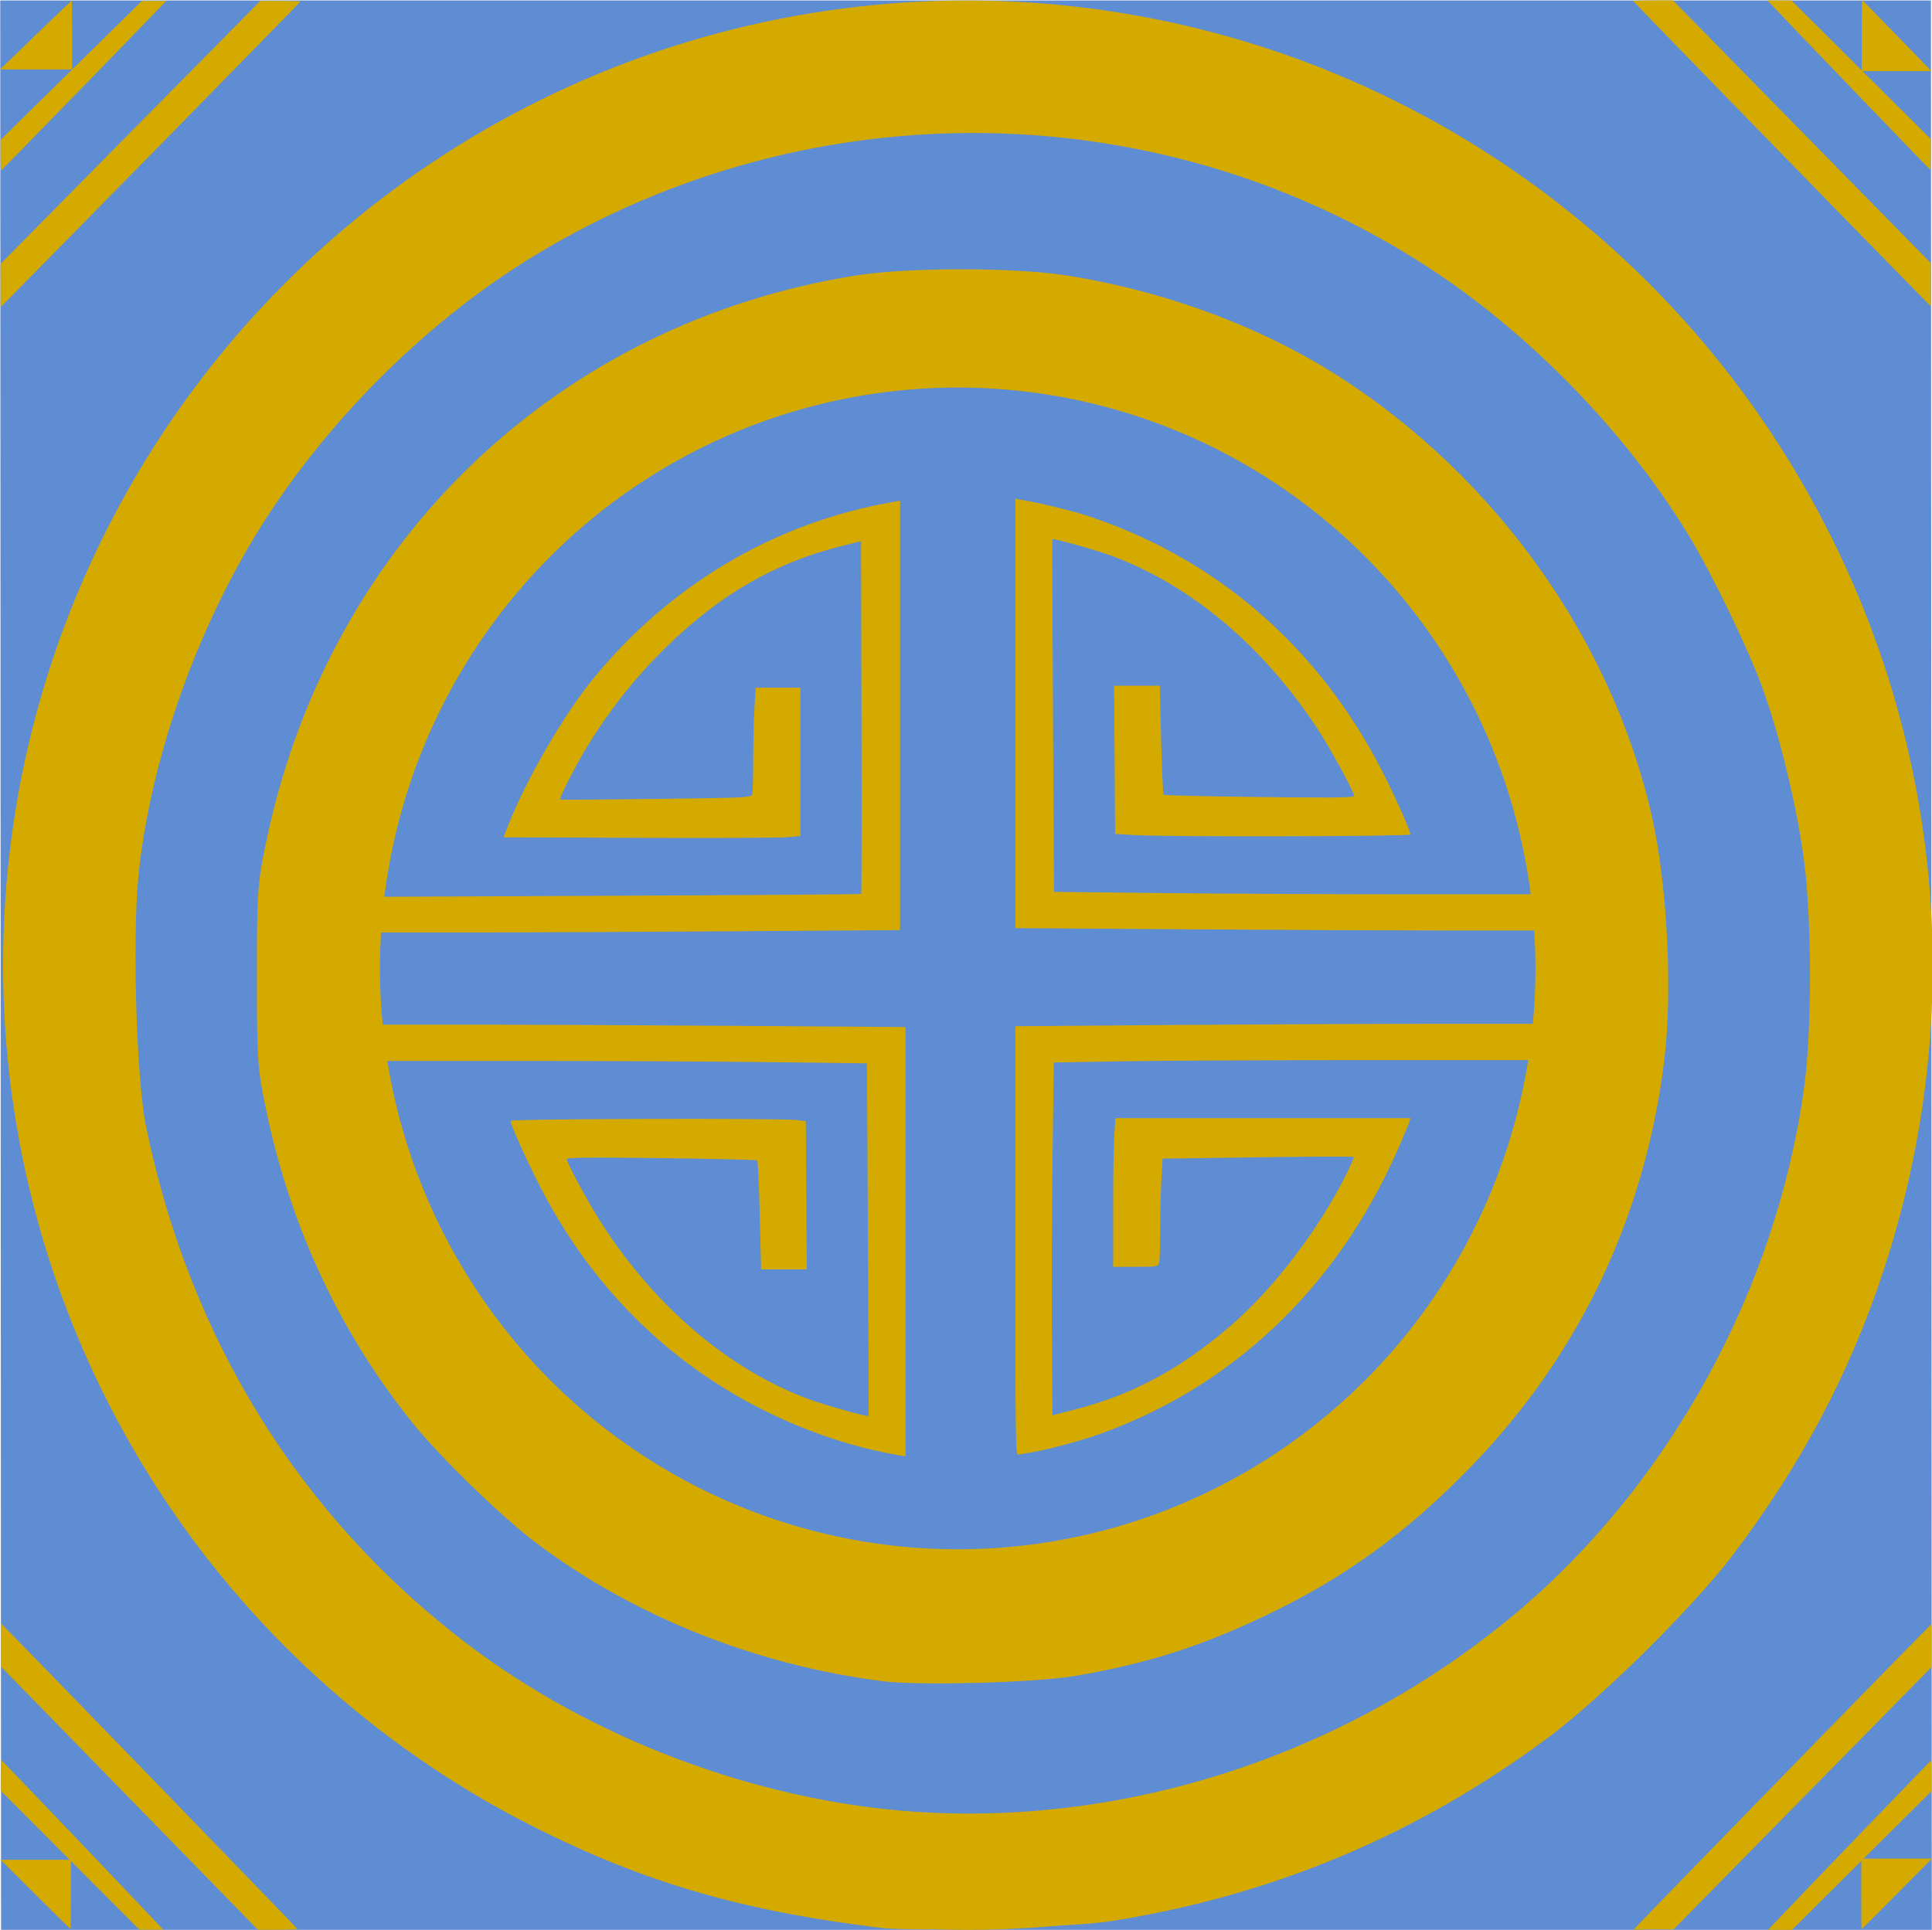 <?xml version="1.0" encoding="UTF-8" standalone="no"?>
<!-- Created with Inkscape (http://www.inkscape.org/) -->

<svg
   xmlns:dc="http://purl.org/dc/elements/1.1/"
   xmlns:cc="http://creativecommons.org/ns#"
   xmlns:rdf="http://www.w3.org/1999/02/22-rdf-syntax-ns#"
   xmlns:svg="http://www.w3.org/2000/svg"
   xmlns="http://www.w3.org/2000/svg"
   xmlns:sodipodi="http://sodipodi.sourceforge.net/DTD/sodipodi-0.dtd"
   xmlns:inkscape="http://www.inkscape.org/namespaces/inkscape"
   width="100.067mm"
   height="99.98mm"
   viewBox="0 0 100.067 99.98"
   version="1.1"
   id="svg8"
   sodipodi:docname="backgroundPattern.svg"
   inkscape:version="0.92.1 r15371">
  <defs
     id="defs2">
    <inkscape:path-effect
       effect="spiro"
       id="path-effect125"
       is_visible="true" />
    <inkscape:path-effect
       effect="spiro"
       id="path-effect121"
       is_visible="true" />
  </defs>
  <sodipodi:namedview
     id="base"
     pagecolor="#ffffff"
     bordercolor="#666666"
     borderopacity="1.0"
     inkscape:pageopacity="0.0"
     inkscape:pageshadow="2"
     inkscape:zoom="1.4142136"
     inkscape:cx="188.54996"
     inkscape:cy="223.43119"
     inkscape:document-units="mm"
     inkscape:current-layer="layer4"
     showgrid="false"
     inkscape:window-width="1536"
     inkscape:window-height="801"
     inkscape:window-x="-8"
     inkscape:window-y="-8"
     inkscape:window-maximized="1" />
  <g
     inkscape:groupmode="layer"
     id="layer2"
     inkscape:label="Base Square"
     transform="translate(-0.049,-197.105)">
    <rect
       style="display:inline;fill:#5f8dd3;fill-opacity:1;stroke-width:1.459"
       id="rect14"
       width="100.001"
       height="99.955"
       x="-0.021"
       y="197.13"
       transform="skewX(0.024)"
       inkscape:export-xdpi="96"
       inkscape:export-ydpi="96" />
    <path
       style="fill:#d4aa00;fill-opacity:1;stroke-width:0.068"
       d="m 0.075,205.148 v -0.793 l 3.662,-3.602 3.662,-3.602 h 0.629 0.629 l -0.401,0.419 c -1.311,1.371 -8.128,8.371 -8.152,8.371 -0.016,0 -0.029,-0.357 -0.029,-0.793 z"
       id="path208"
       inkscape:connector-curvature="0"
       inkscape:export-xdpi="96"
       inkscape:export-ydpi="96" />
    <path
       style="fill:#d4aa00;fill-opacity:1;stroke-width:0.067"
       d="m 0.075,211.899 v -1.121 l 6.729,-6.814 6.729,-6.814 h 1.037 c 0.571,0 1.037,0.017 1.037,0.037 0,0.031 -12.507,12.786 -14.833,15.128 l -0.699,0.704 z"
       id="path210"
       inkscape:connector-curvature="0"
       inkscape:export-xdpi="96"
       inkscape:export-ydpi="96" />
    <path
       style="fill:#d4aa00;fill-opacity:1;stroke-width:0.073"
       d="m 1.897,198.919 c 1.016,-0.981 1.857,-1.783 1.867,-1.783 0.01,0 0.019,0.802 0.019,1.783 v 1.783 H 1.916 0.049 Z"
       id="path214"
       inkscape:connector-curvature="0"
       inkscape:export-xdpi="96"
       inkscape:export-ydpi="96" />
    <path
       style="display:inline;fill:#d4aa00;fill-opacity:1;stroke-width:0.067"
       d="m 100.056,205.107 v -0.792 l -3.612,-3.595 -3.612,-3.595 h -0.621 -0.621 l 0.396,0.419 c 1.293,1.369 8.017,8.356 8.041,8.356 0.016,0 0.029,-0.356 0.029,-0.792 z"
       id="path208-5"
       inkscape:connector-curvature="0"
       inkscape:export-xdpi="96"
       inkscape:export-ydpi="96" />
    <path
       style="display:inline;fill:#d4aa00;fill-opacity:1;stroke-width:0.067"
       d="m 100.056,211.858 v -1.119 l -6.678,-6.807 -6.678,-6.807 h -1.029 c -0.566,0 -1.029,0.017 -1.029,0.037 0,0.031 12.413,12.773 14.721,15.112 l 0.694,0.703 z"
       id="path210-0"
       inkscape:connector-curvature="0"
       inkscape:export-xdpi="96"
       inkscape:export-ydpi="96" />
    <path
       style="display:inline;fill:#d4aa00;fill-opacity:1;stroke-width:0.073"
       d="m 98.301,198.948 c -0.984,-1.014 -1.797,-1.843 -1.808,-1.843 -0.01,0 -0.018,0.829 -0.018,1.843 v 1.843 h 1.808 1.808 z"
       id="path214-5"
       inkscape:connector-curvature="0"
       inkscape:export-xdpi="96"
       inkscape:export-ydpi="96" />
    <path
       style="display:inline;fill:#d4aa00;fill-opacity:1;stroke-width:0.067"
       d="m 100.09,289.108 v 0.791 l -3.612,3.593 -3.612,3.593 h -0.621 -0.621 l 0.396,-0.418 c 1.293,-1.368 8.017,-8.349 8.041,-8.349 0.016,0 0.029,0.356 0.029,0.791 z"
       id="path208-0"
       inkscape:connector-curvature="0"
       inkscape:export-xdpi="96"
       inkscape:export-ydpi="96" />
    <path
       style="display:inline;fill:#d4aa00;fill-opacity:1;stroke-width:0.067"
       d="m 100.09,282.356 v 1.117 l -6.678,6.793 -6.678,6.793 h -1.029 c -0.566,0 -1.046,0.033 -1.046,0.013 0,-0.03 12.429,-12.796 14.738,-15.13 l 0.694,-0.702 z"
       id="path210-5"
       inkscape:connector-curvature="0"
       sodipodi:nodetypes="ccccssccc"
       inkscape:export-xdpi="96"
       inkscape:export-ydpi="96" />
    <path
       style="display:inline;fill:#d4aa00;fill-opacity:1;stroke-width:0.073"
       d="m 98.302,295.223 c -0.997,1.006 -1.822,1.83 -1.832,1.83 -0.01,0 -0.019,-0.823 -0.019,-1.83 V 293.393 h 1.832 1.832 z"
       id="path214-2"
       inkscape:connector-curvature="0"
       inkscape:export-xdpi="96"
       inkscape:export-ydpi="96" />
    <path
       style="display:inline;fill:#d4aa00;fill-opacity:1;stroke-width:0.067"
       d="m 0.085,289.08 v 0.793 l 3.592,3.602 3.592,3.602 h 0.617 0.617 l -0.393,-0.419 c -1.286,-1.371 -7.973,-8.371 -7.997,-8.371 -0.016,0 -0.028,0.357 -0.028,0.793 z"
       id="path208-1"
       inkscape:connector-curvature="0"
       inkscape:export-xdpi="96"
       inkscape:export-ydpi="96" />
    <path
       style="display:inline;fill:#d4aa00;fill-opacity:1;stroke-width:0.067"
       d="m 0.102,282.329 v 1.121 l 6.651,6.814 6.651,6.814 h 1.025 c 0.564,0 1.025,-0.017 1.025,-0.037 0,-0.031 -12.362,-12.786 -14.661,-15.128 l -0.691,-0.704 z"
       id="path210-4"
       inkscape:connector-curvature="0"
       inkscape:export-xdpi="96"
       inkscape:export-ydpi="96" />
    <path
       style="display:inline;fill:#d4aa00;fill-opacity:1;stroke-width:0.072"
       d="m 1.884,295.251 c 0.991,0.987 1.81,1.795 1.82,1.795 0.01,0 0.019,-0.808 0.019,-1.795 V 293.456 H 1.903 0.082 Z"
       id="path214-0"
       inkscape:connector-curvature="0"
       inkscape:export-xdpi="96"
       inkscape:export-ydpi="96" />
    <path
       style="fill:#d4aa00;fill-opacity:1;stroke-width:0.707"
       d="M 172.286,376.911 C 144,373.463 124.393,367.595 101.8,355.813 62.458,335.298 31.079,300.484 14.328,258.769 -3.308,214.846 -3.339,163.032 14.244,119.262 39.637,56.049 96.003,11.802 163.448,2.138 175.974,0.344 202.859,0.328 215.066,2.109 268.609,9.921 315.72,39.36 345.463,83.594 c 32.812,48.798 41.082,108.951 22.662,164.83 -6.665,20.219 -16.072,37.954 -29.57,55.746 -7.489,9.871 -25.53,27.732 -35.629,35.272 -25.755,19.23 -54.214,31.191 -86.093,36.185 -7.138,1.118 -38.491,2.021 -44.548,1.283 z m 40.659,-23.245 c 37.045,-5.73 70.839,-22.962 95.751,-48.827 22.69,-23.557 37.985,-53.777 44.001,-86.936 1.318,-7.265 1.543,-11.13 1.564,-26.87 0.022,-16.024 -0.18,-19.55 -1.575,-27.459 -3.194,-18.119 -7.2,-30.288 -15.268,-46.389 C 328.797,99.981 321.775,90.063 308.463,76.291 293.953,61.28 280.793,51.57 263.15,42.855 239.674,31.26 216.847,25.944 190.467,25.929 157.666,25.911 126.05,35.378 99.362,53.209 89.105,60.062 82.518,65.646 72.203,76.231 49.681,99.343 35.296,126.707 28.729,158.931 c -3.169,15.553 -3.168,48.146 0.004,63.332 8.089,38.736 29.092,73.155 59.408,97.356 23.592,18.833 55.068,31.629 86.267,35.069 8.135,0.897 29.852,0.321 38.537,-1.023 z"
       id="path41"
       inkscape:connector-curvature="0"
       transform="matrix(0.265,0,0,0.265,0.049,197.105)" />
  </g>
  <g
     inkscape:groupmode="layer"
     id="layer3"
     inkscape:label="Corners"
     transform="translate(-0.049,-197.105)" />
  <g
     inkscape:label="Base Circle"
     inkscape:groupmode="layer"
     id="layer1"
     style="display:inline"
     transform="translate(-0.049,-197.105)">
    <ellipse
       style="fill:#d4aa00;fill-opacity:1;stroke-width:1.496"
       id="path12"
       cx="50.043"
       cy="247.108"
       rx="49.937"
       ry="49.977"
       transform="skewX(0.024)"
       inkscape:export-xdpi="96"
       inkscape:export-ydpi="96" />
  </g>
  <g
     inkscape:groupmode="layer"
     id="layer4"
     inkscape:label="Inner Circle"
     transform="translate(-0.049,-197.105)">
    <ellipse
       style="fill:#5f8dd3;fill-opacity:1;stroke-width:0.266"
       id="path47"
       cx="49.653"
       cy="247.275"
       rx="29.924"
       ry="30.093"
       inkscape:export-xdpi="96"
       inkscape:export-ydpi="96" />
  </g>
  <g
     inkscape:groupmode="layer"
     id="layer5"
     inkscape:label="Inner Details"
     transform="translate(-0.049,-197.105)">
    <path
       style="fill:#d4aa00;fill-opacity:1;stroke-width:0.094"
       d="m 79.722,250.453 c -0.029,0.168 -0.081,0.591 -0.115,0.939 l -0.063,0.634 -9.02,1e-4 c -4.961,7e-5 -10.567,0.028 -12.458,0.062 l -3.437,0.062 -0.064,4.894 c -0.035,2.691 -0.051,6.803 -0.034,9.137 l 0.03,4.244 1.22,-0.314 c 2.936,-0.756 5.424,-2.098 7.99,-4.309 2.248,-1.937 4.562,-4.964 6.008,-7.861 0.234,-0.469 0.405,-0.874 0.38,-0.9 -0.025,-0.026 -2.262,-0.017 -4.97,0.02 l -4.924,0.067 -0.06,1.042 c -0.033,0.573 -0.061,1.74 -0.062,2.592 -9.99e-4,0.853 -0.027,1.645 -0.058,1.761 -0.055,0.205 -0.093,0.211 -1.219,0.211 h -1.162 v -2.992 c 0,-1.645 0.027,-3.379 0.061,-3.852 l 0.061,-0.86 h 7.64 7.64 l -0.065,0.211 c -0.036,0.116 -0.316,0.782 -0.623,1.48 -3.117,7.083 -8.544,12.241 -15.457,14.693 -1.01,0.358 -2.83,0.842 -3.572,0.949 -0.232,0.034 -0.496,0.082 -0.586,0.107 -0.156,0.044 -0.164,-0.528 -0.164,-11.077 v -11.123 l 7.812,-0.062 c 4.296,-0.034 10.402,-0.062 13.569,-0.062 l 5.758,-6e-5 z"
       id="path109"
       inkscape:connector-curvature="0"
       inkscape:export-xdpi="96"
       inkscape:export-ydpi="96" />
    <path
       style="fill:#d4aa00;fill-opacity:1;stroke-width:0.094"
       d="m 19.58,244.49 0.084,-0.925 12.476,-0.055 c 6.862,-0.03 12.494,-0.072 12.515,-0.094 0.021,-0.021 0.028,-4.142 0.015,-9.158 l -0.024,-9.119 -1.051,0.265 c -3.406,0.86 -6.21,2.473 -8.977,5.165 -1.713,1.666 -3.141,3.488 -4.365,5.565 -0.518,0.88 -1.248,2.34 -1.195,2.393 0.018,0.018 2.252,0.003 4.965,-0.032 4.897,-0.063 4.934,-0.065 4.986,-0.26 0.029,-0.108 0.053,-0.915 0.054,-1.793 0.001,-0.878 0.029,-2.073 0.063,-2.654 l 0.061,-1.057 h 1.159 1.159 v 3.844 3.844 l -0.68,0.06 c -0.374,0.033 -3.834,0.047 -7.689,0.032 l -7.008,-0.028 0.277,-0.705 c 0.879,-2.236 2.797,-5.557 4.26,-7.375 3.995,-4.965 9.498,-8.234 15.65,-9.295 l 0.352,-0.061 v 11.121 11.121 l -8.656,0.062 c -4.761,0.034 -10.873,0.062 -13.583,0.062 l -4.927,6e-5 z"
       id="path111"
       inkscape:connector-curvature="0"
       inkscape:export-xdpi="96"
       inkscape:export-ydpi="96" />
    <path
       style="fill:#d4aa00;fill-opacity:1;stroke-width:0.094"
       d="m 19.875,250.825 c 0.035,0.349 0.086,0.772 0.115,0.939 l 0.052,0.305 h 7.387 c 4.063,0 9.667,0.028 12.455,0.062 l 5.068,0.062 0.053,9.121 c 0.029,5.017 0.042,9.132 0.028,9.146 -0.059,0.06 -2.286,-0.567 -3.125,-0.88 -4.062,-1.514 -7.827,-4.692 -10.612,-8.958 -0.698,-1.07 -1.892,-3.258 -1.892,-3.469 0,-0.084 1.179,-0.096 4.903,-0.05 2.697,0.034 4.931,0.087 4.965,0.119 0.034,0.032 0.093,1.316 0.13,2.853 l 0.068,2.795 1.183,3e-5 1.183,4e-5 -0.025,-3.839 -0.025,-3.839 -0.433,-0.059 c -0.778,-0.107 -14.857,-0.07 -14.857,0.039 0,0.193 0.78,1.941 1.476,3.308 2.671,5.248 6.682,9.249 11.794,11.764 2.22,1.092 4.565,1.865 6.834,2.252 l 0.352,0.06 v -11.121 -11.121 l -8.656,-0.062 c -4.761,-0.034 -10.867,-0.062 -13.57,-0.062 l -4.914,-5e-5 z"
       id="path113"
       inkscape:connector-curvature="0"
       inkscape:export-xdpi="96"
       inkscape:export-ydpi="96" />
    <path
       style="fill:#d4aa00;fill-opacity:1;stroke-width:0.094"
       d="m 79.718,244.679 c -0.035,-0.349 -0.086,-0.772 -0.115,-0.939 l -0.052,-0.305 -6.769,-8e-5 c -3.723,-5e-5 -9.328,-0.028 -12.455,-0.062 l -5.686,-0.062 -0.053,-9.121 c -0.029,-5.017 -0.042,-9.132 -0.029,-9.146 0.06,-0.062 2.26,0.555 3.102,0.869 4.087,1.528 7.799,4.65 10.614,8.93 0.674,1.024 1.912,3.294 1.912,3.505 0,0.081 -1.223,0.094 -4.903,0.049 -2.697,-0.032 -4.931,-0.085 -4.965,-0.118 -0.034,-0.032 -0.093,-1.316 -0.13,-2.853 l -0.068,-2.795 -1.183,-3e-5 -1.183,-3e-5 0.025,3.838 0.025,3.838 0.998,0.061 c 1.656,0.101 14.293,0.073 14.293,-0.032 0,-0.203 -0.717,-1.819 -1.43,-3.223 -3.299,-6.494 -8.659,-11.131 -15.394,-13.317 -0.768,-0.249 -2.367,-0.634 -3.279,-0.79 l -0.352,-0.06 v 11.121 11.121 l 9.023,0.062 c 4.963,0.034 11.069,0.062 13.57,0.062 h 4.546 z"
       id="path115"
       inkscape:connector-curvature="0"
       inkscape:export-xdpi="96"
       inkscape:export-ydpi="96" />
    <path
       style="fill:#5f8dd3;fill-opacity:1;stroke-width:0.188"
       d="m 47.375,290.96 c -8.115,-0.56 -16.661,-3.771 -23.12,-8.685 -8.669,-6.597 -14.375,-15.79 -16.642,-26.814 -0.5,-2.431 -0.719,-9.78 -0.388,-13.029 0.554,-5.443 2.631,-11.677 5.61,-16.84 3.463,-6.001 8.955,-11.625 14.868,-15.226 14.441,-8.794 32.78,-8.46 46.716,0.851 5.142,3.436 10.007,8.504 13.128,13.678 1.21,2.006 3.012,5.738 3.781,7.832 0.886,2.414 1.8,6.196 2.156,8.925 0.413,3.164 0.418,8.783 0.011,11.777 -1.42,10.442 -6.973,20.576 -14.934,27.254 -8.699,7.296 -20.073,11.045 -31.185,10.278 z m 8.383,-7.033 c 3.693,-0.637 6.442,-1.508 9.812,-3.112 4.111,-1.956 7.332,-4.288 10.657,-7.718 5.61,-5.786 9.018,-12.936 10.017,-21.014 0.446,-3.604 0.163,-9.18 -0.645,-12.729 -2.061,-9.048 -7.996,-17.424 -16.047,-22.647 -4.059,-2.633 -9.099,-4.517 -14.263,-5.332 -2.685,-0.424 -8.231,-0.425 -10.884,-0.003 -15.444,2.456 -27.237,13.717 -30.529,29.152 -0.49,2.3 -0.521,2.717 -0.521,7.14 0,4.423 0.03,4.84 0.521,7.14 1.28,6.004 3.842,11.433 7.581,16.065 1.462,1.812 4.632,4.878 6.433,6.224 5.063,3.783 11.343,6.28 17.889,7.112 1.886,0.24 7.957,0.071 9.979,-0.278 z"
       id="path129"
       inkscape:connector-curvature="0"
       inkscape:export-xdpi="96"
       inkscape:export-ydpi="96" />
  </g>
</svg>
